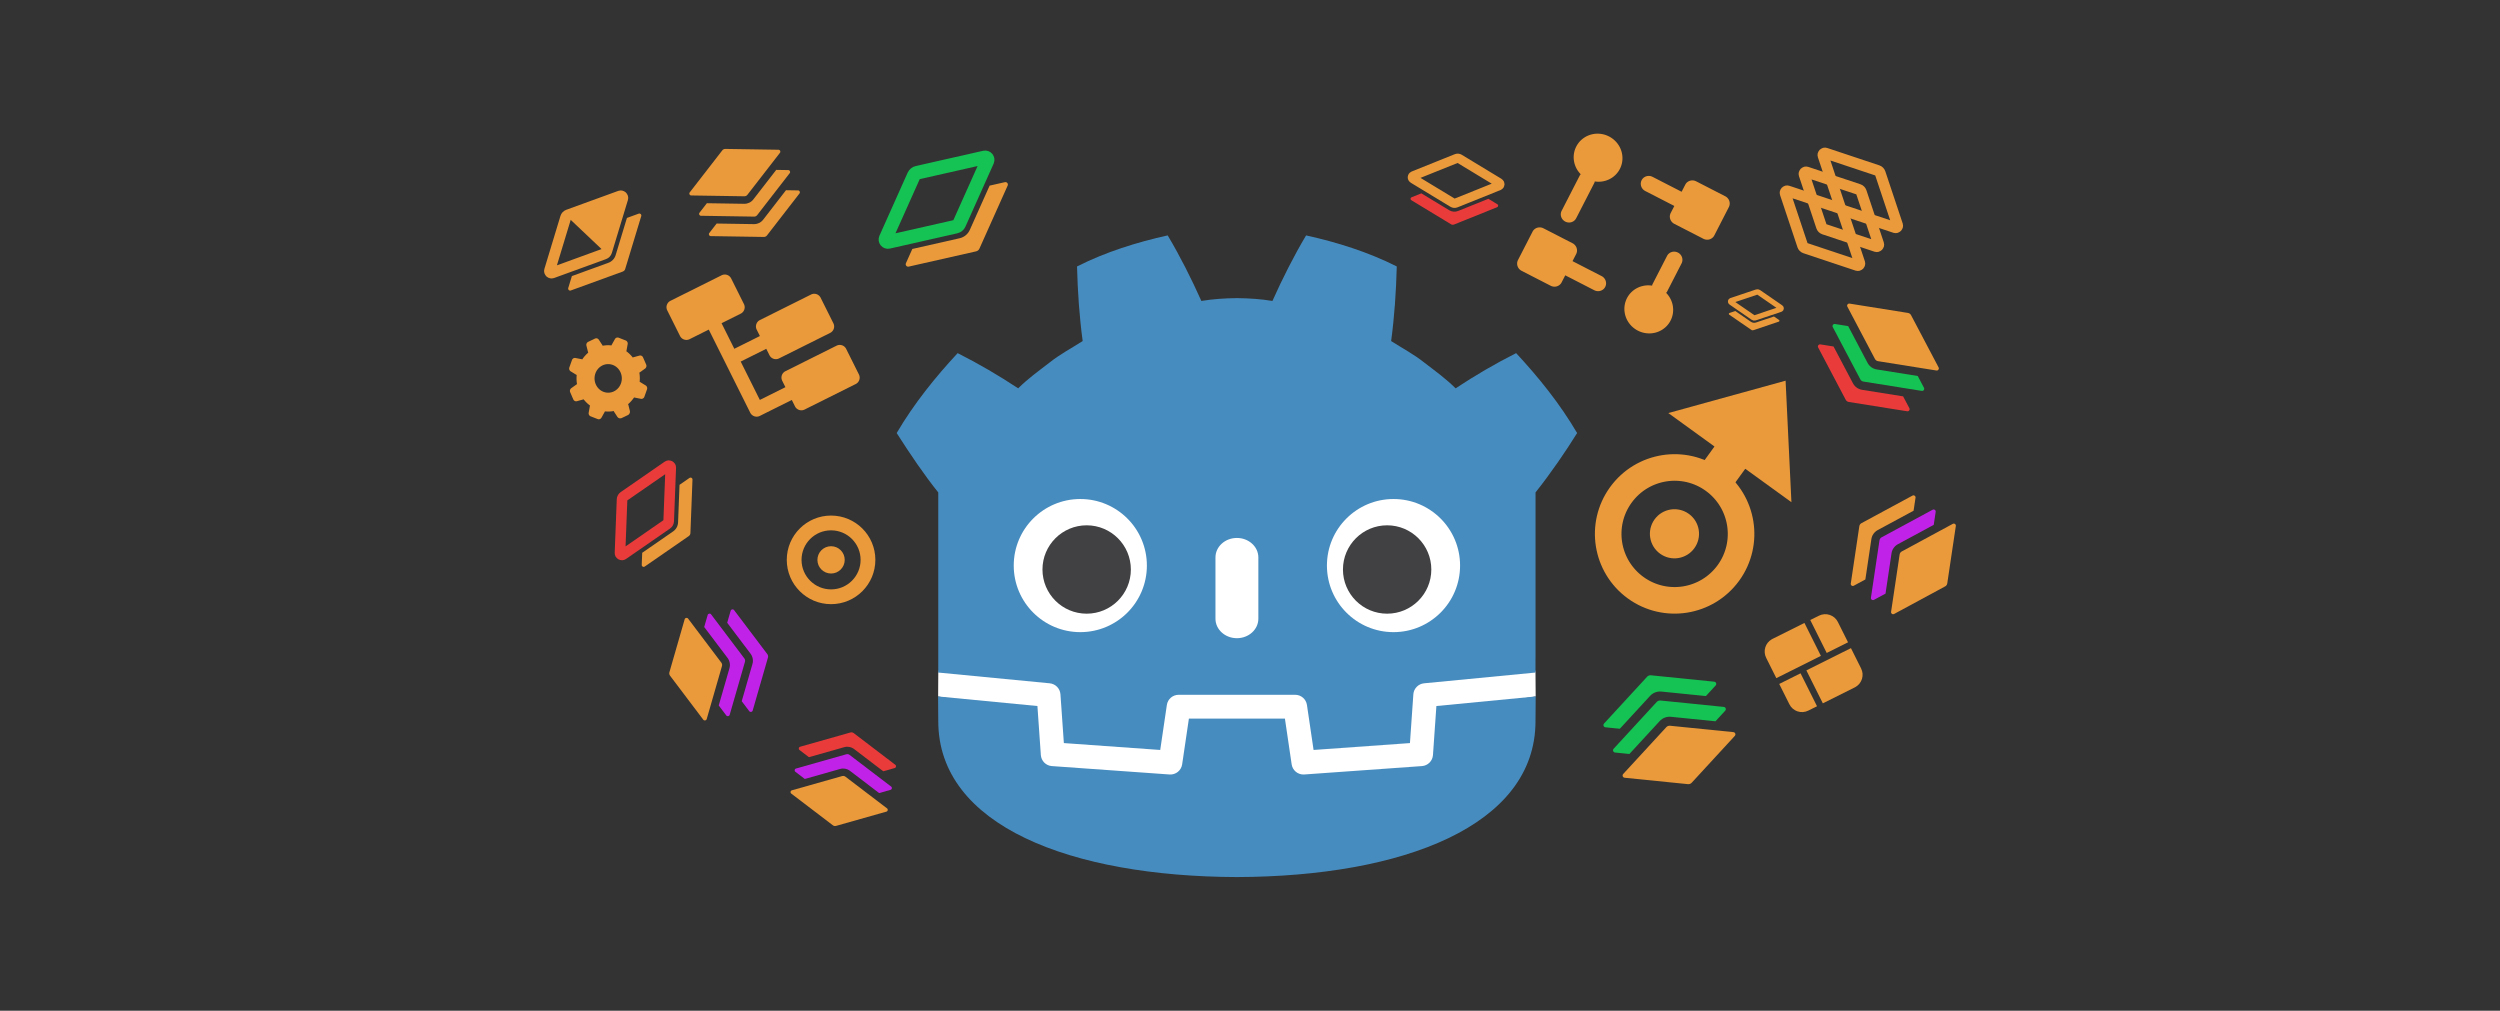 <?xml version="1.0" encoding="UTF-8" standalone="no"?>
<svg
   height="414"
   viewBox="0 0 960 388.125"
   width="1024"
   version="1.1"
   id="svg24"
   sodipodi:docname="thumbnail.svg"
   inkscape:version="1.3 (0e150ed6c4, 2023-07-21)"
   xml:space="preserve"
   xmlns:inkscape="http://www.inkscape.org/namespaces/inkscape"
   xmlns:sodipodi="http://sodipodi.sourceforge.net/DTD/sodipodi-0.dtd"
   xmlns="http://www.w3.org/2000/svg"
   xmlns:svg="http://www.w3.org/2000/svg"><rect x="0" y="0" width="960" height="388.125" fill="#333333" stroke="none"/><defs
     id="defs24" /><sodipodi:namedview
     id="namedview24"
     pagecolor="#505050"
     bordercolor="#eeeeee"
     borderopacity="1"
     inkscape:showpageshadow="0"
     inkscape:pageopacity="0"
     inkscape:pagecheckerboard="0"
     inkscape:deskcolor="#505050"
     showgrid="false"
     inkscape:zoom="2.764898"
     inkscape:cx="550.29155"
     inkscape:cy="333.28535"
     inkscape:window-width="1920"
     inkscape:window-height="1017"
     inkscape:window-x="-8"
     inkscape:window-y="-8"
     inkscape:window-maximized="1"
     inkscape:current-layer="g24" /><clipPath
     id="a"><path
       d="m0 595.276h841.89v-595.276h-841.89z"
       id="path1" /></clipPath><g
     clip-path="url(#a)"
     transform="matrix(1.25 0 0 -1.25 -94.25 597.499)"
     id="g24"><g
       fill="#414042"
       id="g6" /><path
       d="m 547.105,271.375 c 0,0 -0.305,1.87 -0.483,1.853 l -33.924,-3.273 c -2.699,-0.261 -4.796,-2.413 -4.985,-5.118 l -0.932,-13.358 -26.245,-1.872 -1.785,12.106 c -0.398,2.693 -2.749,4.723 -5.471,4.723 h -35.805 c -2.721,0 -5.072,-2.03 -5.47,-4.723 l -1.786,-12.106 -26.245,1.872 -0.932,13.358 c -0.189,2.706 -2.286,4.859 -4.985,5.119 l -33.941,3.272 c -0.175,0.017 -0.304,-1.855 -0.479,-1.855 l -0.046,-7.341 28.745,-4.636 0.941,-13.477 c 0.19,-2.728 2.392,-4.935 5.122,-5.131 l 36.146,-2.578 c 0.137,-0.009 0.272,-0.015 0.407,-0.015 2.716,0 5.064,2.031 5.462,4.724 l 1.837,12.457 h 26.258 l 1.837,-12.457 c 0.397,-2.692 2.747,-4.723 5.467,-4.723 0.133,0 0.266,0.005 0.397,0.014 l 36.15,2.578 c 2.729,0.196 4.932,2.402 5.122,5.131 l 0.94,13.477 28.733,4.656 z"
       fill="#ffffff"
       id="path17"
       style="stroke-width:0.938" /><path
       d="m 363.634,326.732 v -44.549 -5.658 -5.149 c 0.101,-8.3e-4 0.203,-0.005 0.303,-0.014 l 33.938,-3.272 c 1.778,-0.172 3.171,-1.602 3.295,-3.384 l 1.046,-14.981 29.604,-2.112 2.039,13.827 c 0.264,1.793 1.802,3.121 3.615,3.121 h 35.805 c 1.812,0 3.35,-1.329 3.614,-3.121 l 2.039,-13.827 29.605,2.112 1.045,14.981 c 0.125,1.781 1.517,3.211 3.295,3.384 l 33.924,3.272 c 0.1,0.009 0.201,0.014 0.302,0.014 v 4.417 l 0.014,0.005 v 50.935 c 4.779,6.016 9.304,12.652 12.771,18.235 -5.298,9.02 -11.79,17.08 -18.73,24.548 -6.436,-3.239 -12.687,-6.909 -18.591,-10.814 -2.954,2.937 -6.282,5.339 -9.55,7.85 -3.211,2.579 -6.83,4.471 -10.263,6.674 1.022,7.611 1.527,15.103 1.731,22.923 -8.857,4.457 -18.301,7.413 -27.854,9.535 -3.814,-6.41 -7.302,-13.352 -10.34,-20.139 -3.602,0.602 -7.221,0.825 -10.845,0.868 v 0.006 c -0.025,0 -0.049,-0.006 -0.07,-0.006 -0.023,0 -0.046,0.006 -0.069,0.006 v -0.006 c -3.63,-0.043 -7.247,-0.266 -10.85,-0.868 -3.036,6.786 -6.522,13.728 -10.342,20.139 -9.549,-2.123 -18.994,-5.078 -27.85,-9.535 0.203,-7.82 0.708,-15.312 1.733,-22.923 -3.439,-2.203 -7.054,-4.095 -10.266,-6.674 -3.264,-2.511 -6.597,-4.913 -9.552,-7.85 -5.904,3.905 -12.153,7.575 -18.591,10.814 -6.939,-7.468 -13.427,-15.529 -18.728,-24.548 4.165,-6.539 8.633,-13.11 12.771,-18.235 z"
       fill="#478cbf"
       id="path18"
       style="stroke-width:0.938" /><path
       d="m 516.659,261.11 -1.051,-15.061 c -0.127,-1.815 -1.57,-3.26 -3.386,-3.39 l -36.149,-2.579 c -0.088,-0.006 -0.176,-0.009 -0.263,-0.009 -1.796,0 -3.346,1.318 -3.612,3.122 l -2.073,14.058 H 440.629 l -2.073,-14.058 c -0.278,-1.892 -1.97,-3.253 -3.875,-3.113 l -36.149,2.579 c -1.815,0.13 -3.259,1.575 -3.386,3.39 l -1.051,15.061 -30.516,2.942 c 0.014,-3.28 0.056,-6.873 0.056,-7.588 0,-32.229 40.884,-47.72 91.68,-47.899 h 0.062 0.063 c 50.796,0.178 91.666,15.669 91.666,47.899 0,0.729 0.044,4.306 0.059,7.588 z"
       fill="#478cbf"
       id="path19"
       style="stroke-width:0.938" /><path
       d="m 427.72,304.261 c 0,-11.3 -9.156,-20.454 -20.452,-20.454 -11.291,0 -20.449,9.154 -20.449,20.454 0,11.293 9.159,20.442 20.449,20.442 11.296,0 20.452,-9.149 20.452,-20.442"
       fill="#ffffff"
       id="path20"
       style="stroke-width:0.938" /><path
       d="m 422.799,303.048 c 0,-7.495 -6.075,-13.57 -13.576,-13.57 -7.497,0 -13.576,6.075 -13.576,13.57 0,7.495 6.079,13.576 13.576,13.576 7.501,0 13.576,-6.08 13.576,-13.576"
       fill="#414042"
       id="path21"
       style="stroke-width:0.938" /><path
       d="m 455.375,281.946 c -3.636,0 -6.583,2.68 -6.583,5.983 v 18.828 c 0,3.3 2.947,5.983 6.583,5.983 3.636,0 6.59,-2.683 6.59,-5.983 v -18.828 c 0,-3.303 -2.953,-5.983 -6.59,-5.983"
       fill="#ffffff"
       id="path22"
       style="stroke-width:0.938" /><path
       d="m 483.034,304.261 c 0,-11.3 9.156,-20.454 20.454,-20.454 11.29,0 20.447,9.154 20.447,20.454 0,11.293 -9.158,20.442 -20.447,20.442 -11.298,0 -20.454,-9.149 -20.454,-20.442"
       fill="#ffffff"
       id="path23"
       style="stroke-width:0.938" /><path
       d="m 487.956,303.048 c 0,-7.495 6.073,-13.57 13.568,-13.57 7.503,0 13.576,6.075 13.576,13.57 0,7.495 -6.073,13.576 -13.576,13.576 -7.495,0 -13.568,-6.08 -13.568,-13.576"
       fill="#414042"
       id="path24"
       style="stroke-width:0.938" /><g
       id="g2"
       style="stroke:none;stroke-width:0.654;stroke-dasharray:none;stroke-opacity:1"
       transform="matrix(0.982,0.49,0.49,-0.982,274.491,384.615)"><rect
         width="48"
         height="48"
         fill="none"
         id="rect1"
         x="0"
         y="0"
         style="stroke:none;stroke-width:0.654;stroke-dasharray:none;stroke-opacity:1" /><path
         d="m 26,30 h 16 a 2,2 0 0 0 2,-2 V 20 A 2,2 0 0 0 42,18 H 26 a 2,2 0 0 0 -2,2 v 2 h -8 v -8 h 6 a 2,2 0 0 0 2,-2 V 4 A 2,2 0 0 0 22,2 H 6 A 2,2 0 0 0 4,4 v 8 a 2,2 0 0 0 2,2 h 6 v 26 a 2,2 0 0 0 2,2 h 10 v 2 a 2,2 0 0 0 2,2 h 16 a 2,2 0 0 0 2,-2 V 36 A 2,2 0 0 0 42,34 H 26 a 2,2 0 0 0 -2,2 v 2 H 16 V 26 h 8 v 2 a 2,2 0 0 0 2,2 z"
         id="path1-5"
         style="fill:#ea9a3b;fill-opacity:1;stroke:none;stroke-width:0.654;stroke-dasharray:none;stroke-opacity:1" /></g><path
       d="m 272.933,368.232 0.979,-2.247 a 0.961,1.007 0 0 0 -0.319,-1.201 l -1.622,-1.16 a 0.758,0.794 0 0 0 -0.166,-0.091 9.661,10.125 0 0 0 0.094,-2.836 0.745,0.781 0 0 0 0.173,-0.076 l 1.695,-1.037 a 0.959,1.005 0 0 0 0.4,-1.176 l -0.826,-2.318 a 0.959,1.005 0 0 0 -1.037,-0.611 l -1.928,0.379 a 0.727,0.762 0 0 0 -0.18,0.061 9.671,10.135 0 0 0 -1.866,-2.094 0.822,0.861 0 0 0 0.119,-0.273 l 0.445,-1.773 a 1.092,1.144 0 0 0 -0.581,-1.281 l -1.951,-0.933 a 1.092,1.144 0 0 0 -1.304,0.379 l -0.987,1.514 a 0.81,0.849 0 0 0 -0.119,0.273 9.671,10.135 0 0 0 -2.732,-0.106 0.727,0.762 0 0 0 -0.074,-0.181 l -0.99,-1.776 a 0.959,1.005 0 0 0 -1.122,-0.42 l -2.212,0.865 a 0.959,1.005 0 0 0 -0.582,1.085 l 0.363,2.022 a 0.743,0.779 0 0 0 0.057,0.188 9.659,10.123 0 0 0 -1.981,1.934 0.763,0.799 0 0 0 -0.174,-0.072 l -1.899,-0.523 a 0.959,1.005 0 0 0 -1.075,0.534 l -0.979,2.247 a 0.959,1.005 0 0 0 0.319,1.201 l 1.622,1.16 a 0.715,0.75 0 0 0 0.166,0.089 9.677,10.142 0 0 0 -0.096,2.836 0.763,0.799 0 0 0 -0.172,0.078 l -1.695,1.037 a 0.961,1.007 0 0 0 -0.401,1.173 l 0.826,2.318 a 0.961,1.007 0 0 0 1.038,0.613 l 1.929,-0.38 a 0.727,0.762 0 0 0 0.18,-0.061 9.663,10.127 0 0 0 1.845,2.078 0.709,0.743 0 0 0 -0.07,0.182 l -0.499,1.99 a 0.959,1.005 0 0 0 0.51,1.126 l 2.147,1.027 a 0.959,1.005 0 0 0 1.146,-0.334 l 1.107,-1.699 a 0.733,0.769 0 0 0 0.085,-0.174 9.671,10.135 0 0 0 2.706,0.099 0.727,0.762 0 0 0 0.074,0.182 l 0.99,1.776 a 0.959,1.005 0 0 0 1.12,0.419 l 2.212,-0.865 a 0.959,1.005 0 0 0 0.584,-1.086 l -0.363,-2.022 a 0.764,0.801 0 0 0 -0.058,-0.188 9.661,10.125 0 0 0 1.983,-1.933 0.71,0.745 0 0 0 0.173,0.073 l 1.899,0.523 a 0.961,1.007 0 0 0 1.075,-0.534 z m -6.889,-4.653 a 4.189,4.39 0 1 1 -2.072,-5.819 4.189,4.39 0 0 1 2.072,5.819 z"
       id="path2"
       style="fill:#ea9a3b;fill-opacity:1;stroke-width:1.676" /><g
       id="g2-5"
       transform="matrix(-3.306,2.394,2.394,3.306,272.146,518.617)"><path
         d="m -91.015,10.274 h -2.86 v 1.859 h -4.29 l 5.72,7.15 5.72,-7.15 h -4.29 z"
         fill="#fc7f7f"
         id="path1-6"
         style="fill:#ea9a3b;fill-opacity:1;stroke-width:1.43"
         sodipodi:nodetypes="cccccccc" /><circle
         cx="-92.445"
         cy="5.045"
         r="5"
         fill="none"
         stroke-width="2"
         stroke="#8da5f3"
         id="circle1"
         style="stroke:#ea9a3b;stroke-opacity:1" /><circle
         cx="-92.43"
         cy="5.045"
         r="1.541"
         fill="none"
         stroke-width="0.616"
         stroke="#8da5f3"
         id="circle2"
         style="fill:#ea9a3b;fill-opacity:1;stroke:#ea9a3b;stroke-opacity:1" /></g><g
       id="g26"
       transform="matrix(2.268,0,0,-2.268,312.56,324.153)"><circle
         cx="8"
         cy="8"
         r="5"
         fill="none"
         stroke-width="2"
         stroke="#8da5f3"
         id="circle1-7"
         style="stroke:#ea9a3b;stroke-opacity:1" /><circle
         cx="8"
         cy="8"
         r="1.541"
         fill="none"
         stroke-width="0.616"
         stroke="#8da5f3"
         id="circle2-6"
         style="fill:#ea9a3b;fill-opacity:1;stroke:#ea9a3b;stroke-opacity:1" /></g><g
       id="g27"
       transform="matrix(3.071,-1.577,-1.577,-3.071,562.15,443.431)"><path
         sodipodi:type="star"
         style="display:none;fill:#ea9a3b;fill-opacity:1;stroke:#8da5f3;stroke-width:0;stroke-linecap:round;stroke-dasharray:none;paint-order:stroke markers fill"
         id="path24-4"
         inkscape:flatsided="false"
         sodipodi:sides="5"
         sodipodi:cx="5.2089911"
         sodipodi:cy="5.3743558"
         sodipodi:r1="5.1831894"
         sodipodi:r2="2.5915947"
         sodipodi:arg1="0.99754192"
         sodipodi:arg2="1.6258604"
         inkscape:rounded="0"
         inkscape:randomized="0"
         d="M 8.02,9.729 5.066,7.962 1.936,9.394 2.704,6.038 0.375,3.504 3.803,3.197 5.494,0.199 6.845,3.365 10.219,4.046 7.626,6.31 Z"
         inkscape:transform-center-x="-0.088151286"
         inkscape:transform-center-y="-0.41036351" /><path
         sodipodi:type="star"
         style="display:none;fill:#ea9a3b;fill-opacity:1;stroke:#8da5f3;stroke-width:0;stroke-linecap:round;stroke-dasharray:none;paint-order:stroke markers fill"
         id="path25"
         inkscape:flatsided="false"
         sodipodi:sides="5"
         sodipodi:cx="12.016509"
         sodipodi:cy="8.26824"
         sodipodi:r1="4.0289702"
         sodipodi:r2="2.0144851"
         sodipodi:arg1="0.99986986"
         sodipodi:arg2="1.6281884"
         inkscape:rounded="0"
         inkscape:randomized="0"
         d="M 14.194,11.658 11.901,10.279 9.465,11.387 10.068,8.78 8.262,6.805 10.928,6.573 l 1.32,-2.327 1.045,2.463 2.621,0.536 -2.02,1.755 z"
         inkscape:transform-center-x="-0.071415069"
         inkscape:transform-center-y="-0.31617922" /><path
         sodipodi:type="star"
         style="display:none;fill:#ea9a3b;fill-opacity:1;stroke:#8da5f3;stroke-width:0;stroke-linecap:round;stroke-dasharray:none;paint-order:stroke markers fill"
         id="path26"
         inkscape:flatsided="false"
         sodipodi:sides="5"
         sodipodi:cx="5.5672817"
         sodipodi:cy="12.981137"
         sodipodi:r1="2.9828122"
         sodipodi:r2="1.491406"
         sodipodi:arg1="0.94947273"
         sodipodi:arg2="1.5777913"
         inkscape:rounded="0"
         inkscape:randomized="0"
         d="M 7.304,15.406 5.557,14.473 3.797,15.382 4.146,13.432 2.737,12.04 4.699,11.768 5.588,9.998 6.452,11.781 8.41,12.079 6.982,13.452 Z"
         inkscape:transform-center-x="-0.0064474527"
         inkscape:transform-center-y="-0.27869435" /><g
         style="fill:#ea9a3b;fill-opacity:1"
         id="g1"
         transform="matrix(0.727,0,0,0.709,-0.721,-0.512)"><path
           d="M 2,5 A 3,3 0 1 1 5.965,7.827 0.915,0.915 0 0 1 6,8 v 5 A 1,1 0 0 1 4,13 V 8 A 0.915,0.915 0 0 1 4.035,7.827 2.989,2.989 0 0 1 2,5 Z M 19.965,16.173 A 0.915,0.915 0 0 0 20,16 v -4 a 1,1 0 0 0 -2,0 v 4 a 0.915,0.915 0 0 0 0.035,0.173 3,3 0 1 0 1.93,0 z M 21,2 h -4 a 1,1 0 0 0 -1,1 v 1 h -4 a 1,1 0 0 0 0,2 h 4 v 1 a 1,1 0 0 0 1,1 h 4 A 1,1 0 0 0 22,7 V 3 A 1,1 0 0 0 21,2 Z M 12,18 H 8 V 17 A 1,1 0 0 0 7,16 H 3 a 1,1 0 0 0 -1,1 v 4 a 1,1 0 0 0 1,1 h 4 a 1,1 0 0 0 1,-1 v -1 h 4 a 1,1 0 0 0 0,-2 z"
           id="path1-7"
           style="fill:#ea9a3b;fill-opacity:1" /></g></g><g
       id="g29"
       transform="matrix(2.283,1.87,1.87,-2.283,332.561,416.692)"><rect
         style="display:none;fill:none;stroke:#ea9a3b;stroke-width:1.913;stroke-dasharray:none;stroke-opacity:1"
         id="rect1-6"
         width="11.85"
         height="11.85"
         x="2.075"
         y="2.075"
         ry="2.527" /><path
         d="m 7.773,3.123 c 0.143,-0.071 0.311,-0.071 0.454,0 L 14.66,6.339 c 0.186,0.094 0.186,0.36 0,0.455 L 8.227,10.01 c -0.143,0.071 -0.311,0.071 -0.454,0 l -6.433,-3.215 c -0.187,-0.094 -0.187,-0.361 0,-0.455 z"
         style="fill:none;fill-opacity:1;stroke:#15c354;stroke-width:1.422;stroke-dasharray:none;stroke-opacity:1"
         id="path1-9" /><path
         d="m 13.202,8.938 1.458,0.729 c 0.187,0.093 0.187,0.36 0,0.454 l -6.433,3.216 c -0.143,0.071 -0.311,0.071 -0.454,0 l -6.433,-3.216 c -0.186,-0.094 -0.186,-0.36 0,-0.454 L 2.799,8.938 7.318,11.198 c 0.429,0.214 0.935,0.214 1.363,0 L 13.201,8.938 Z"
         style="fill:#ea9a3b;fill-opacity:1;stroke-width:0.922"
         id="path1-0" /></g><g
       id="g30"
       transform="matrix(1.661,-1.661,-1.661,-1.661,641.074,440.282)"><rect
         style="display:none;fill:none;stroke:#ea9a3b;stroke-width:1.913;stroke-dasharray:none;stroke-opacity:1"
         id="rect1-3"
         width="11.85"
         height="11.85"
         x="2.075"
         y="2.075"
         ry="2.527" /><g
         id="g3"
         transform="translate(0,0.099)"><path
           d="m 7.773,4.458 c 0.143,-0.071 0.311,-0.071 0.454,0 l 6.433,3.216 c 0.186,0.094 0.186,0.36 0,0.455 L 8.227,11.344 c -0.143,0.071 -0.311,0.071 -0.454,0 l -6.433,-3.215 c -0.187,-0.094 -0.187,-0.361 0,-0.455 z"
           style="fill:none;fill-opacity:1;stroke:#ea9a3b;stroke-width:1.422;stroke-dasharray:none;stroke-opacity:1"
           id="path1-8"
           sodipodi:nodetypes="ccccccccc" /><path
           d="m 7.773,7.956 c 0.143,-0.071 0.311,-0.071 0.454,0 l 6.433,3.216 c 0.186,0.094 0.186,0.36 0,0.455 l -6.433,3.215 c -0.143,0.071 -0.311,0.071 -0.454,0 l -6.433,-3.215 c -0.187,-0.094 -0.187,-0.361 0,-0.455 z"
           style="fill:none;fill-opacity:1;stroke:#ea9a3b;stroke-width:1.422;stroke-dasharray:none;stroke-opacity:1"
           id="path2-2"
           sodipodi:nodetypes="ccccccccc" /><path
           d="m 7.773,0.96 c 0.143,-0.071 0.311,-0.071 0.454,0 L 14.66,4.176 c 0.186,0.094 0.186,0.36 0,0.455 L 8.227,7.846 c -0.143,0.071 -0.311,0.071 -0.454,0 l -6.433,-3.215 c -0.187,-0.094 -0.187,-0.361 0,-0.455 z"
           style="fill:none;fill-opacity:1;stroke:#ea9a3b;stroke-width:1.422;stroke-dasharray:none;stroke-opacity:1"
           id="path3"
           sodipodi:nodetypes="ccccccccc" /></g></g><g
       id="g31"
       transform="matrix(1.626,1.717,1.717,-1.626,231.182,402.916)"><rect
         style="display:none;fill:none;stroke:#ea9a3b;stroke-width:1.913;stroke-dasharray:none;stroke-opacity:1"
         id="rect1-5"
         width="11.85"
         height="11.85"
         x="2.075"
         y="2.075"
         ry="2.527" /><path
         d="m 7.773,3.123 c 0.143,-0.071 0.311,-0.071 0.454,0 L 14.66,6.339 c 0.186,0.094 0.186,0.36 0,0.455 L 8.227,10.01 c -0.143,0.071 -0.311,0.071 -0.454,0 l -6.433,-3.215 c -0.187,-0.094 -0.187,-0.361 0,-0.455 z"
         style="fill:none;fill-opacity:1;stroke:#ea9a3b;stroke-width:1.422;stroke-dasharray:none;stroke-opacity:1"
         id="path1-99"
         sodipodi:nodetypes="ccccccccc" /><path
         d="m 13.202,8.938 1.458,0.729 c 0.187,0.093 0.187,0.36 0,0.454 l -6.433,3.216 c -0.143,0.071 -0.311,0.071 -0.454,0 l -6.433,-3.216 c -0.186,-0.094 -0.186,-0.36 0,-0.454 L 2.799,8.938 7.318,11.198 c 0.429,0.214 0.935,0.214 1.363,0 L 13.201,8.938 Z"
         style="fill:#ea9a3b;fill-opacity:1;stroke-width:0.922"
         id="path1-0-6" /><path
         style="fill:#ea9a3b;fill-opacity:1;stroke:#ea9a3b;stroke-width:1px;stroke-linecap:butt;stroke-linejoin:miter;stroke-opacity:1"
         d="M 8.497,3.294 V 9.686 L 14.305,6.529 Z"
         id="path2-5"
         sodipodi:nodetypes="cccc" /></g><g
       id="g32"
       transform="matrix(1.929,0.474,0.474,-1.929,503.302,431.328)"><rect
         style="display:none;fill:none;stroke:#ea9a3b;stroke-width:1.913;stroke-dasharray:none;stroke-opacity:1"
         id="rect1-8"
         width="11.85"
         height="11.85"
         x="2.075"
         y="2.075"
         ry="2.527" /><path
         d="m 9.302,3.327 c 0.158,-0.022 0.318,0.031 0.431,0.144 l 5.083,5.088 c 0.147,0.149 0.062,0.401 -0.144,0.431 L 7.551,10.003 C 7.393,10.026 7.233,9.972 7.12,9.859 L 2.037,4.772 C 1.889,4.624 1.974,4.37 2.181,4.341 Z"
         style="fill:none;fill-opacity:1;stroke:#ea9a3b;stroke-width:1.422;stroke-dasharray:none;stroke-opacity:1"
         id="path1-87" /><path
         d="m 12.609,10.563 1.152,1.153 c 0.148,0.148 0.063,0.401 -0.144,0.431 l -7.12,1.013 c -0.158,0.022 -0.318,-0.031 -0.431,-0.144 L 0.983,7.928 C 0.836,7.78 0.92,7.528 1.127,7.498 l 1.614,-0.23 3.571,3.575 c 0.339,0.339 0.819,0.499 1.293,0.432 L 12.608,10.563 Z"
         style="fill:#ea3b3b;fill-opacity:1;stroke-width:0.922"
         id="path1-0-4" /></g><g
       id="g33"
       transform="matrix(1.102,2.007,2.007,-1.102,251.662,312.414)"><rect
         style="display:none;fill:none;stroke:#ea9a3b;stroke-width:1.913;stroke-dasharray:none;stroke-opacity:1"
         id="rect1-58"
         width="11.85"
         height="11.85"
         x="2.075"
         y="2.075"
         ry="2.527" /><path
         d="m 7.773,3.123 c 0.143,-0.071 0.311,-0.071 0.454,0 L 14.66,6.339 c 0.186,0.094 0.186,0.36 0,0.455 L 8.227,10.01 c -0.143,0.071 -0.311,0.071 -0.454,0 l -6.433,-3.215 c -0.187,-0.094 -0.187,-0.361 0,-0.455 z"
         style="fill:none;fill-opacity:1;stroke:#ea3b3b;stroke-width:1.422;stroke-dasharray:none;stroke-opacity:1"
         id="path1-1" /><path
         d="m 13.202,8.938 1.458,0.729 c 0.187,0.093 0.187,0.36 0,0.454 l -6.433,3.216 c -0.143,0.071 -0.311,0.071 -0.454,0 l -6.433,-3.216 c -0.186,-0.094 -0.186,-0.36 0,-0.454 L 2.799,8.938 7.318,11.198 c 0.429,0.214 0.935,0.214 1.363,0 L 13.201,8.938 Z"
         style="fill:#ea9a3b;fill-opacity:1;stroke-width:0.922"
         id="path1-0-7" /></g><g
       id="g34"
       transform="matrix(1.143,-0.161,-0.161,-1.143,606.718,393.118)"><rect
         style="display:none;fill:none;stroke:#ea9a3b;stroke-width:1.913;stroke-dasharray:none;stroke-opacity:1"
         id="rect1-2"
         width="11.85"
         height="11.85"
         x="2.075"
         y="2.075"
         ry="2.527" /><path
         d="m 7.773,3.123 c 0.143,-0.071 0.311,-0.071 0.454,0 L 14.66,6.339 c 0.186,0.094 0.186,0.36 0,0.455 L 8.227,10.01 c -0.143,0.071 -0.311,0.071 -0.454,0 l -6.433,-3.215 c -0.187,-0.094 -0.187,-0.361 0,-0.455 z"
         style="fill:none;fill-opacity:1;stroke:#ea9a3b;stroke-width:1.422;stroke-dasharray:none;stroke-opacity:1"
         id="path1-09" /><path
         d="m 13.202,8.938 1.458,0.729 c 0.187,0.093 0.187,0.36 0,0.454 l -6.433,3.216 c -0.143,0.071 -0.311,0.071 -0.454,0 l -6.433,-3.216 c -0.186,-0.094 -0.186,-0.36 0,-0.454 L 2.799,8.938 7.318,11.198 c 0.429,0.214 0.935,0.214 1.363,0 L 13.201,8.938 Z"
         style="fill:#ea9a3b;fill-opacity:1;stroke-width:0.922"
         id="path1-0-3" /></g><g
       id="g35"
       transform="matrix(-2.343,-0.89,-0.89,2.343,614.119,242.201)"><circle
         cx="8"
         cy="8"
         r="5"
         fill="none"
         stroke-width="2"
         stroke="#8da5f3"
         id="circle1-74"
         style="display:none;stroke:#ea9a3b;stroke-opacity:1" /><circle
         cx="8"
         cy="8"
         r="1.541"
         fill="none"
         stroke-width="0.616"
         stroke="#8da5f3"
         id="circle2-0"
         style="display:none;fill:#ea9a3b;fill-opacity:1;stroke:#ea9a3b;stroke-opacity:1" /><g
         style="fill:#ea9a3b;fill-opacity:1"
         id="g1-2"
         transform="matrix(0.884,0,0,0.884,-2.602,-2.581)"><g
           style="fill:#ea9a3b;fill-opacity:1"
           id="g2-57"
           transform="matrix(1.043,0,0,1.043,3.652,3.94)"><path
             d="m 7.733,0.063 c 0.168,-0.084 0.366,-0.084 0.534,0 l 7.568,3.784 c 0.219,0.111 0.219,0.424 0,0.535 L 8.267,8.165 c -0.168,0.084 -0.366,0.084 -0.534,0 L 0.165,4.382 c -0.221,-0.11 -0.221,-0.425 0,-0.535 z"
             id="path1-0-1"
             style="display:inline;fill:#ea9a3b;fill-opacity:1"
             sodipodi:nodetypes="ccccccccc"
             inkscape:label="path1-0" /><path
             d="m 14.12,6.576 1.715,0.858 c 0.22,0.11 0.22,0.424 0,0.534 l -7.568,3.784 c -0.168,0.084 -0.366,0.084 -0.534,0 L 0.165,7.968 c -0.219,-0.111 -0.219,-0.423 0,-0.534 L 1.881,6.576 7.198,9.235 c 0.505,0.252 1.1,0.252 1.604,0 l 5.317,-2.659 z"
             id="path2-1"
             style="display:inline;fill:#15c354;fill-opacity:1"
             sodipodi:nodetypes="ccsccccccccc" /><path
             d="m 14.12,10.163 1.715,0.858 c 0.22,0.11 0.22,0.424 0,0.534 L 8.267,15.34 c -0.168,0.084 -0.366,0.084 -0.534,0 L 0.165,11.555 c -0.219,-0.111 -0.219,-0.423 0,-0.534 l 1.716,-0.858 5.317,2.659 c 0.505,0.252 1.1,0.252 1.604,0 l 5.317,-2.66 z"
             id="path7"
             style="fill:#15c354;fill-opacity:1"
             sodipodi:nodetypes="cccccccccccc"
             inkscape:label="path1-0" /></g></g></g><g
       id="g36"
       transform="matrix(1.894,-1.358,-1.358,-1.894,704.823,404.903)"><circle
         cx="8"
         cy="8"
         r="5"
         fill="none"
         stroke-width="2"
         stroke="#8da5f3"
         id="circle1-4"
         style="display:none;stroke:#ea9a3b;stroke-opacity:1" /><circle
         cx="8"
         cy="8"
         r="1.541"
         fill="none"
         stroke-width="0.616"
         stroke="#8da5f3"
         id="circle2-05"
         style="display:none;fill:#ea9a3b;fill-opacity:1;stroke:#ea9a3b;stroke-opacity:1" /><g
         style="fill:#ea9a3b;fill-opacity:1"
         id="g1-1"
         transform="matrix(0.884,0,0,0.884,-19.694,15.316)"><g
           style="fill:#ea9a3b;fill-opacity:1"
           id="g2-51"
           transform="matrix(1.043,0,0,1.043,3.652,3.94)"><path
             d="m 7.733,0.063 c 0.168,-0.084 0.366,-0.084 0.534,0 l 7.568,3.784 c 0.219,0.111 0.219,0.424 0,0.535 L 8.267,8.165 c -0.168,0.084 -0.366,0.084 -0.534,0 L 0.165,4.382 c -0.221,-0.11 -0.221,-0.425 0,-0.535 z"
             id="path1-0-39"
             style="fill:#ea9a3b;fill-opacity:1"
             sodipodi:nodetypes="ccccccccccc" /><path
             d="m 14.12,6.576 1.715,0.858 c 0.22,0.11 0.22,0.424 0,0.534 l -7.568,3.784 c -0.168,0.084 -0.366,0.084 -0.534,0 L 0.165,7.968 c -0.219,-0.111 -0.219,-0.423 0,-0.534 L 1.881,6.576 7.198,9.235 c 0.505,0.252 1.1,0.252 1.604,0 l 5.317,-2.659 z"
             id="path2-1-7"
             style="fill:#15c354;fill-opacity:1"
             sodipodi:nodetypes="ccsccccccccc" /><path
             d="m 14.12,10.163 1.715,0.858 c 0.22,0.11 0.22,0.424 0,0.534 L 8.267,15.34 c -0.168,0.084 -0.366,0.084 -0.534,0 L 0.165,11.555 c -0.219,-0.111 -0.219,-0.423 0,-0.534 l 1.716,-0.858 5.317,2.659 c 0.505,0.252 1.1,0.252 1.604,0 l 5.317,-2.66 z"
             id="path1-4"
             style="fill:#ea3b3b;fill-opacity:1"
             sodipodi:nodetypes="cccccccccccc" /></g></g></g><g
       id="g37"
       transform="matrix(1.154,0,0,-1.154,771.943,315.246)"><circle
         cx="8"
         cy="8"
         r="5"
         fill="none"
         stroke-width="2"
         stroke="#8da5f3"
         id="circle1-79"
         style="display:none;stroke:#ea9a3b;stroke-opacity:1" /><circle
         cx="8"
         cy="8"
         r="1.541"
         fill="none"
         stroke-width="0.616"
         stroke="#8da5f3"
         id="circle2-9"
         style="display:none;fill:#ea9a3b;fill-opacity:1;stroke:#ea9a3b;stroke-opacity:1" /><g
         style="fill:#ea9a3b;fill-opacity:1"
         id="g1-27"
         transform="matrix(-0.303,-1.636,1.636,-0.303,-428.226,59.219)"><g
           style="fill:#ea9a3b;fill-opacity:1"
           id="g2-7"
           transform="matrix(1.043,0,0,1.043,3.652,3.94)"><path
             d="m 7.733,0.063 c 0.168,-0.084 0.366,-0.084 0.534,0 l 7.568,3.784 c 0.219,0.111 0.219,0.424 0,0.535 L 8.267,8.165 c -0.168,0.084 -0.366,0.084 -0.534,0 L 0.165,4.382 c -0.221,-0.11 -0.221,-0.425 0,-0.535 z"
             id="path1-0-60"
             style="fill:#ea9a3b;fill-opacity:1"
             sodipodi:nodetypes="ccccccccc" /><path
             d="m 14.12,6.576 1.715,0.858 c 0.22,0.11 0.22,0.424 0,0.534 l -7.568,3.784 c -0.168,0.084 -0.366,0.084 -0.534,0 L 0.165,7.968 c -0.219,-0.111 -0.219,-0.423 0,-0.534 L 1.881,6.576 7.198,9.235 c 0.505,0.252 1.1,0.252 1.604,0 l 5.317,-2.659 z"
             id="path2-1-4"
             style="fill:#c122e7;fill-opacity:1"
             sodipodi:nodetypes="ccsccccccccc" /><path
             d="m 14.12,10.163 1.715,0.858 c 0.22,0.11 0.22,0.424 0,0.534 L 8.267,15.34 c -0.168,0.084 -0.366,0.084 -0.534,0 L 0.165,11.555 c -0.219,-0.111 -0.219,-0.423 0,-0.534 l 1.716,-0.858 5.317,2.659 c 0.505,0.252 1.1,0.252 1.604,0 l 5.317,-2.66 z"
             id="path1-82"
             style="fill:#c122e7;fill-opacity:1"
             sodipodi:nodetypes="cccccccccccc" /></g></g></g><g
       id="g38"
       transform="matrix(-2.024,0.384,0.384,2.024,347.577,219.363)"><circle
         cx="8"
         cy="8"
         r="5"
         fill="none"
         stroke-width="2"
         stroke="#8da5f3"
         id="circle1-33"
         style="display:none;stroke:#ea9a3b;stroke-opacity:1" /><circle
         cx="8"
         cy="8"
         r="1.541"
         fill="none"
         stroke-width="0.616"
         stroke="#8da5f3"
         id="circle2-4"
         style="display:none;fill:#ea9a3b;fill-opacity:1;stroke:#ea9a3b;stroke-opacity:1" /><g
         style="fill:#ea9a3b;fill-opacity:1"
         id="g1-8"
         transform="matrix(0.884,0,0,0.884,-2.602,-2.581)"><g
           style="fill:#ea9a3b;fill-opacity:1"
           id="g2-6"
           transform="matrix(1.043,0,0,1.043,3.652,3.94)"><path
             d="m 7.733,0.063 c 0.168,-0.084 0.366,-0.084 0.534,0 l 7.568,3.784 c 0.219,0.111 0.219,0.424 0,0.535 L 8.267,8.165 c -0.168,0.084 -0.366,0.084 -0.534,0 L 0.165,4.382 c -0.221,-0.11 -0.221,-0.425 0,-0.535 z"
             id="path1-0-2"
             style="fill:#ea9a3b;fill-opacity:1"
             sodipodi:nodetypes="ccccccccc" /><path
             d="m 14.12,6.576 1.715,0.858 c 0.22,0.11 0.22,0.424 0,0.534 l -7.568,3.784 c -0.168,0.084 -0.366,0.084 -0.534,0 L 0.165,7.968 c -0.219,-0.111 -0.219,-0.423 0,-0.534 L 1.881,6.576 7.198,9.235 c 0.505,0.252 1.1,0.252 1.604,0 l 5.317,-2.659 z"
             id="path2-1-9"
             style="fill:#c122e7;fill-opacity:1"
             sodipodi:nodetypes="ccsccccccccc" /><path
             d="m 14.12,10.163 1.715,0.858 c 0.22,0.11 0.22,0.424 0,0.534 L 8.267,15.34 c -0.168,0.084 -0.366,0.084 -0.534,0 L 0.165,11.555 c -0.219,-0.111 -0.219,-0.423 0,-0.534 l 1.716,-0.858 5.317,2.659 c 0.505,0.252 1.1,0.252 1.604,0 l 5.317,-2.66 z"
             id="path1-73"
             style="fill:#ea3b3b;fill-opacity:1"
             sodipodi:nodetypes="cccccccccccc" /></g></g></g><g
       id="g39"
       transform="matrix(-1.313,-1.872,-1.872,1.313,685.583,312.043)"><circle
         cx="8"
         cy="8"
         r="5"
         fill="none"
         stroke-width="2"
         stroke="#8da5f3"
         id="circle1-6"
         style="display:none;stroke:#ea9a3b;stroke-opacity:1" /><circle
         cx="8"
         cy="8"
         r="1.541"
         fill="none"
         stroke-width="0.616"
         stroke="#8da5f3"
         id="circle2-64"
         style="display:none;fill:#ea9a3b;fill-opacity:1;stroke:#ea9a3b;stroke-opacity:1" /><g
         style="fill:#ea9a3b;fill-opacity:1"
         id="g1-22"
         transform="matrix(0.884,0,0,0.884,-2.602,-2.581)"><g
           style="fill:#ea9a3b;fill-opacity:1"
           id="g2-4"
           transform="matrix(1.043,0,0,1.043,3.652,3.94)"><path
             d="m 14.12,10.163 1.715,0.858 c 0.22,0.11 0.22,0.424 0,0.534 L 8.267,15.34 c -0.168,0.084 -0.366,0.084 -0.534,0 L 0.165,11.555 c -0.219,-0.111 -0.219,-0.423 0,-0.534 l 1.716,-0.858 5.317,2.659 c 0.505,0.252 1.1,0.252 1.604,0 l 5.317,-2.66 z M 7.733,0.063 c 0.168,-0.084 0.366,-0.084 0.534,0 l 7.568,3.784 c 0.219,0.111 0.219,0.424 0,0.535 L 8.267,8.165 c -0.168,0.084 -0.366,0.084 -0.534,0 L 0.165,4.382 c -0.221,-0.11 -0.221,-0.425 0,-0.535 z"
             id="path1-0-75"
             style="fill:#ea9a3b;fill-opacity:1"
             sodipodi:nodetypes="ccccccccccccccccccccc" /><path
             d="m 14.12,6.576 1.715,0.858 c 0.22,0.11 0.22,0.424 0,0.534 l -7.568,3.784 c -0.168,0.084 -0.366,0.084 -0.534,0 L 0.165,7.968 c -0.219,-0.111 -0.219,-0.423 0,-0.534 L 1.881,6.576 7.198,9.235 c 0.505,0.252 1.1,0.252 1.604,0 l 5.317,-2.659 z"
             id="path2-1-43"
             style="fill:#c122e7;fill-opacity:1"
             sodipodi:nodetypes="ccsccccccccc" /></g></g></g><g
       id="g40"
       transform="matrix(2.095,0,0,-2.095,225.172,403.349)"><circle
         cx="8"
         cy="8"
         r="5"
         fill="none"
         stroke-width="2"
         stroke="#8da5f3"
         id="circle1-46"
         style="display:none;stroke:#ea9a3b;stroke-opacity:1" /><circle
         cx="8"
         cy="8"
         r="1.541"
         fill="none"
         stroke-width="0.616"
         stroke="#8da5f3"
         id="circle2-5"
         style="display:none;fill:#ea9a3b;fill-opacity:1;stroke:#ea9a3b;stroke-opacity:1" /><g
         style="fill:#ea9a3b;fill-opacity:1"
         id="g1-20"
         transform="matrix(0.884,0,0,0.884,-2.602,-2.581)"><g
           style="fill:#ea9a3b;fill-opacity:1"
           id="g2-68"
           transform="matrix(1.043,0,0,1.043,3.652,3.94)"><path
             d="m 46.787,-9.373 1.917,0.031 c 0.246,0.004 0.382,0.287 0.231,0.481 l -5.182,6.689 c -0.115,0.148 -0.293,0.234 -0.481,0.231 l -8.461,-0.134 c -0.245,-0.005 -0.381,-0.287 -0.231,-0.481 l 1.175,-1.517 5.944,0.094 c 0.564,0.008 1.101,-0.249 1.446,-0.695 l 3.64,-4.7 z M 36.656,-15.711 c 0.115,-0.148 0.293,-0.234 0.481,-0.231 l 8.46,0.133 c 0.245,0.005 0.381,0.287 0.232,0.482 l -5.183,6.687 c -0.115,0.148 -0.293,0.234 -0.481,0.231 l -8.46,-0.132 c -0.246,-0.004 -0.383,-0.287 -0.232,-0.482 z"
             id="path1-0-25"
             style="fill:#ea9a3b;fill-opacity:1"
             sodipodi:nodetypes="ccccccccccccccccccccc" /><path
             d="m 45.234,-12.606 1.917,0.031 c 0.246,0.004 0.382,0.287 0.231,0.481 l -5.183,6.688 c -0.115,0.148 -0.293,0.234 -0.481,0.231 l -8.46,-0.133 c -0.245,-0.005 -0.381,-0.287 -0.231,-0.481 l 1.175,-1.517 5.944,0.094 c 0.564,0.008 1.101,-0.249 1.446,-0.695 l 3.641,-4.699 z"
             id="path2-1-2"
             style="fill:#ea9a3b;fill-opacity:1"
             sodipodi:nodetypes="ccsccccccccc" /></g></g></g><g
       id="g41"
       transform="matrix(1.946,0,0,-1.946,647.04,289.015)"><circle
         cx="8"
         cy="8"
         r="5"
         fill="none"
         stroke-width="2"
         stroke="#8da5f3"
         id="circle1-9"
         style="display:none;stroke:#ea9a3b;stroke-opacity:1" /><path
         d="M -6.299,6.423 -13.336,9.94 -14.941,6.729 c -0.53,-1.06 -0.133,-2.341 0.883,-2.922 l 0.111,-0.06 5.049,-2.523 z m -3.212,2.752 2.599,5.201 -1.378,0.689 c -1.098,0.549 -2.433,0.103 -2.982,-0.995 l -1.605,-3.213 z M 0.049,8.413 c 0.53,1.06 0.133,2.341 -0.883,2.922 l -0.111,0.06 -5.048,2.522 -2.599,-5.201 7.037,-3.516 z M -2.016,4.283 -5.381,5.964 -7.98,0.765 -6.603,0.077 c 1.098,-0.549 2.433,-0.103 2.982,0.995 z"
         id="🎨-Color"
         style="fill:#ea9a3b;fill-opacity:1;fill-rule:nonzero;stroke:none;stroke-width:0.684" /></g></g></svg>
